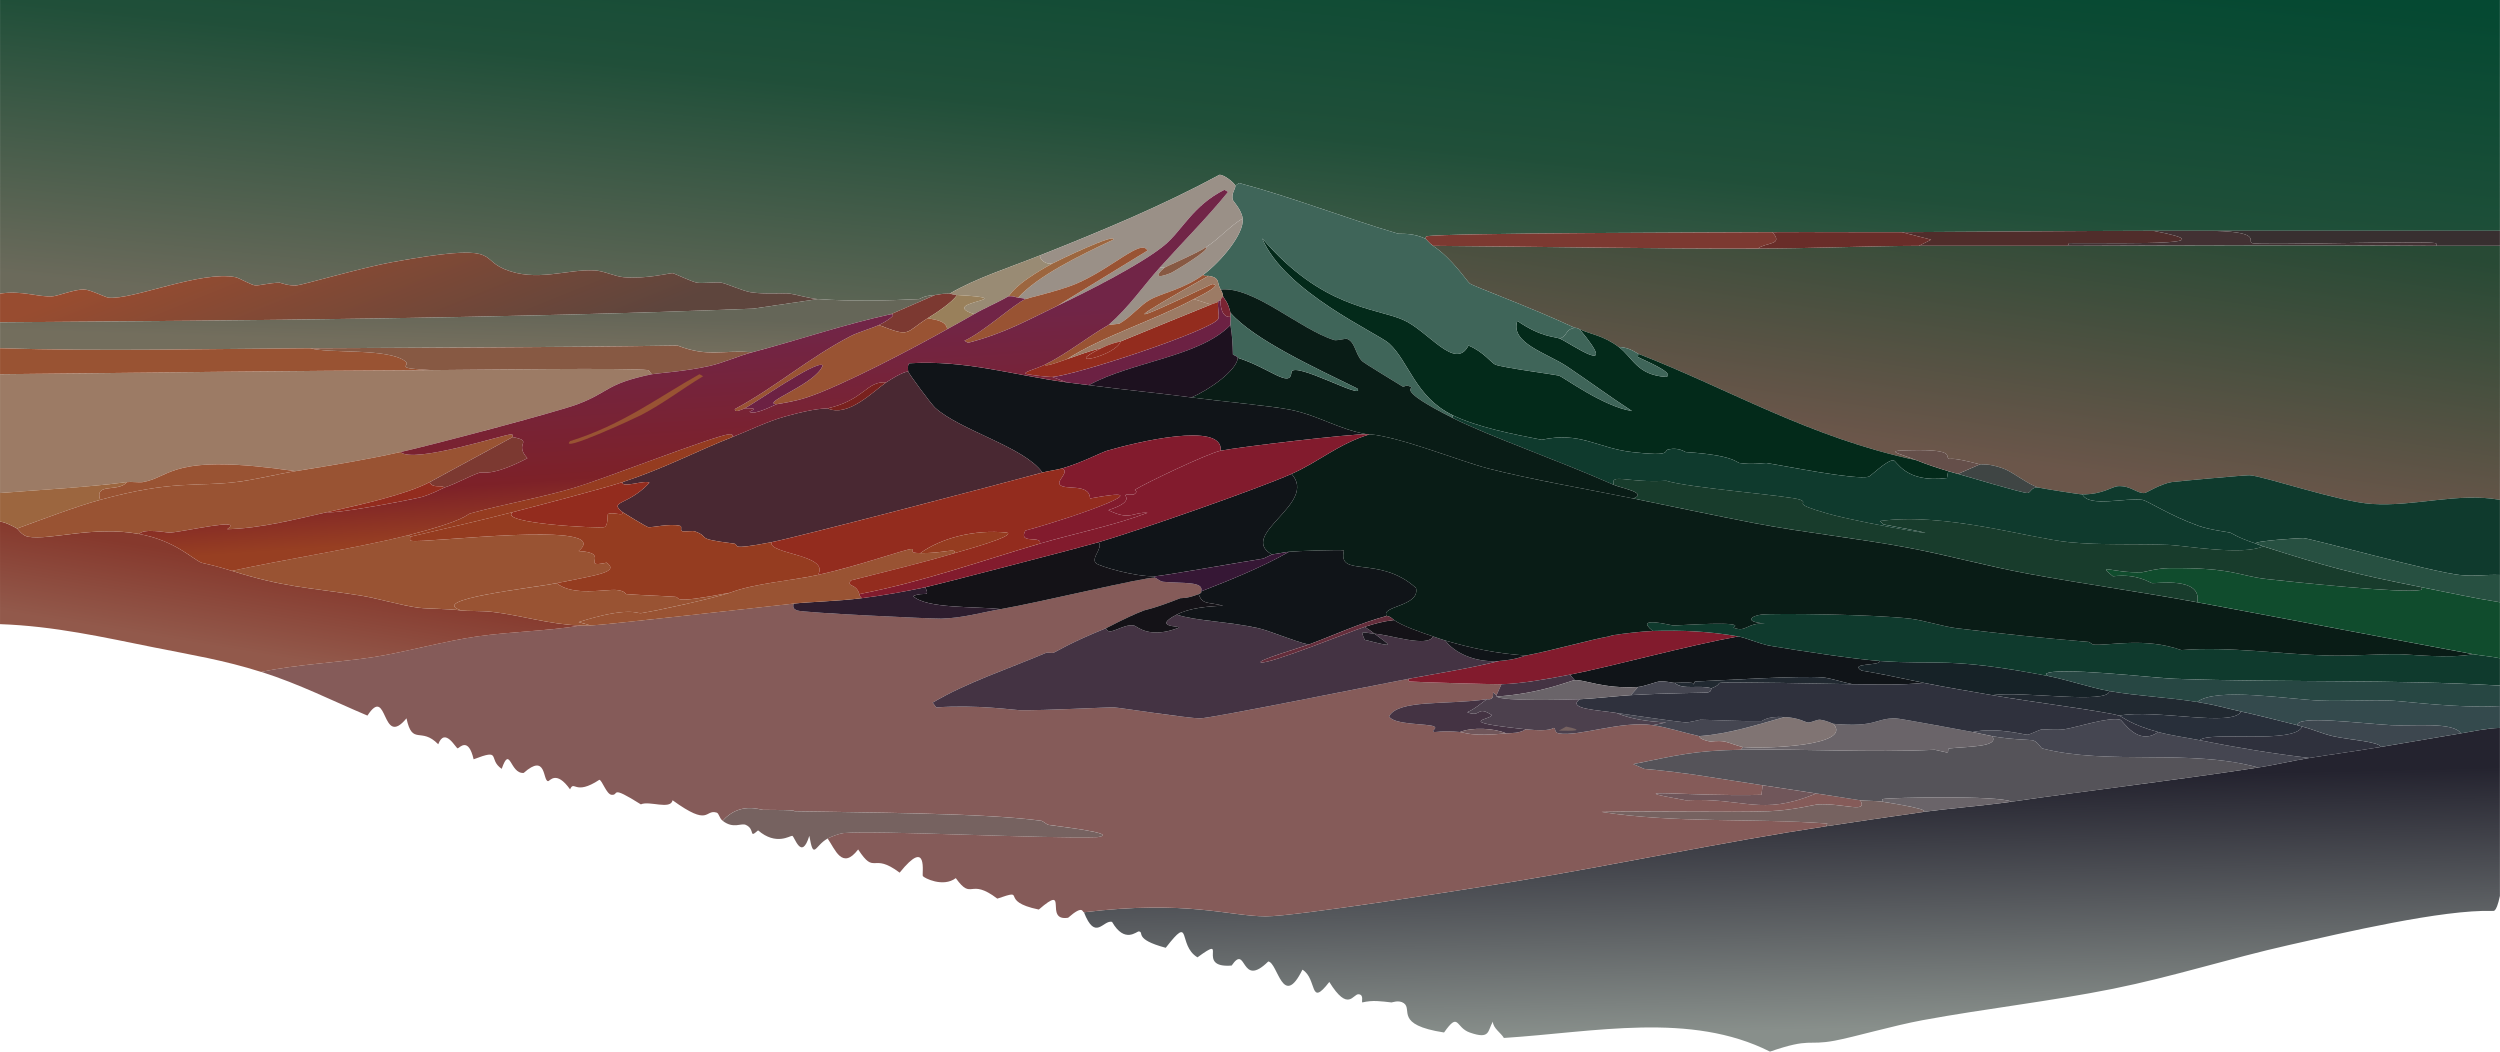 <?xml version="1.0" encoding="UTF-8"?>
<svg id="Layer_2" data-name="Layer 2" xmlns="http://www.w3.org/2000/svg" xmlns:xlink="http://www.w3.org/1999/xlink" viewBox="0 0 1923.95 809.29">
  <defs>
    <style>
      .cls-1 {
        fill: #2f313d;
      }

      .cls-1, .cls-2, .cls-3, .cls-4, .cls-5, .cls-6, .cls-7, .cls-8, .cls-9, .cls-10, .cls-11, .cls-12, .cls-13, .cls-14, .cls-15, .cls-16, .cls-17, .cls-18, .cls-19, .cls-20, .cls-21, .cls-22, .cls-23, .cls-24, .cls-25, .cls-26, .cls-27, .cls-28, .cls-29, .cls-30, .cls-31, .cls-32, .cls-33, .cls-34, .cls-35, .cls-36, .cls-37, .cls-38, .cls-39, .cls-40, .cls-41, .cls-42, .cls-43, .cls-44, .cls-45, .cls-46, .cls-47, .cls-48, .cls-49, .cls-50, .cls-51, .cls-52, .cls-53, .cls-54, .cls-55, .cls-56, .cls-57, .cls-58, .cls-59 {
        stroke-width: 0px;
      }

      .cls-2 {
        fill: #3d474f;
      }

      .cls-3 {
        fill: #7a2433;
      }

      .cls-4 {
        fill: url(#linear-gradient);
      }

      .cls-5 {
        fill: #344a4d;
      }

      .cls-6 {
        fill: #3f4544;
      }

      .cls-7 {
        fill: #000;
      }

      .cls-8 {
        fill: #282f3a;
      }

      .cls-9 {
        fill: #70565a;
      }

      .cls-10 {
        fill: #99805b;
      }

      .cls-11 {
        fill: url(#linear-gradient-6);
      }

      .cls-12 {
        fill: #932c1e;
      }

      .cls-13 {
        fill: #6c2143;
      }

      .cls-14 {
        fill: #9a9087;
      }

      .cls-15 {
        fill: #995333;
      }

      .cls-16 {
        fill: #183c2c;
      }

      .cls-17 {
        fill: #2d1d2e;
      }

      .cls-18 {
        fill: #953c20;
      }

      .cls-19 {
        fill: #875943;
      }

      .cls-20 {
        fill: url(#linear-gradient-5);
      }

      .cls-21 {
        fill: #7c3931;
      }

      .cls-22 {
        fill: #79211e;
      }

      .cls-23 {
        fill: #9c7b65;
      }

      .cls-24 {
        fill: #998b74;
      }

      .cls-25 {
        fill: #361735;
      }

      .cls-26 {
        fill: #382f30;
      }

      .cls-27 {
        fill: #162227;
      }

      .cls-28 {
        fill: url(#linear-gradient-2);
      }

      .cls-29 {
        fill: #821b2d;
      }

      .cls-30 {
        fill: #032a1a;
      }

      .cls-31 {
        fill: #766260;
      }

      .cls-32 {
        fill: #091c16;
      }

      .cls-33 {
        fill: url(#linear-gradient-7);
      }

      .cls-34 {
        fill: #1d111f;
      }

      .cls-35 {
        fill: #212931;
      }

      .cls-36 {
        fill: url(#linear-gradient-3);
      }

      .cls-37 {
        fill: #275041;
      }

      .cls-38 {
        fill: #0f3a2d;
      }

      .cls-39 {
        fill: #141217;
      }

      .cls-40 {
        fill: #274743;
      }

      .cls-41 {
        fill: #423133;
      }

      .cls-42 {
        fill: #692d29;
      }

      .cls-43 {
        fill: #492832;
      }

      .cls-44 {
        fill: #101418;
      }

      .cls-45 {
        fill: #555359;
      }

      .cls-46 {
        fill: #3f6559;
      }

      .cls-47 {
        fill: #807473;
      }

      .cls-48 {
        fill: #6a6469;
      }

      .cls-49 {
        fill: #454651;
      }

      .cls-50 {
        fill: #654f4a;
      }

      .cls-51 {
        fill: #502d2b;
      }

      .cls-52 {
        fill: #9c663f;
      }

      .cls-53 {
        fill: #4c404d;
      }

      .cls-54 {
        fill: url(#linear-gradient-4);
      }

      .cls-55 {
        fill: #443343;
      }

      .cls-56 {
        fill: #1c1921;
      }

      .cls-57 {
        fill: #642d3b;
      }

      .cls-58 {
        fill: #104c2d;
      }

      .cls-59 {
        fill: #855b59;
      }
    </style>
    <linearGradient id="linear-gradient" x1="980.17" y1="-86.24" x2="939.17" y2="307.88" gradientUnits="userSpaceOnUse">
      <stop offset="0" stop-color="#054932"/>
      <stop offset=".47" stop-color="#204f39"/>
      <stop offset="1" stop-color="#6b6a5b"/>
    </linearGradient>
    <linearGradient id="linear-gradient-2" x1="1535.1" y1="143.86" x2="1503.89" y2="349.44" gradientUnits="userSpaceOnUse">
      <stop offset="0" stop-color="#284a35"/>
      <stop offset="1" stop-color="#6b564a"/>
    </linearGradient>
    <linearGradient id="linear-gradient-3" x1="274.2" y1="138.62" x2="341.49" y2="305.49" gradientUnits="userSpaceOnUse">
      <stop offset="0" stop-color="#984c30"/>
      <stop offset="1" stop-color="#5e453d"/>
    </linearGradient>
    <linearGradient id="linear-gradient-4" x1="359.76" y1="239.32" x2="358.96" y2="265.3" gradientUnits="userSpaceOnUse">
      <stop offset="0" stop-color="#656658"/>
      <stop offset="1" stop-color="#736e5d"/>
    </linearGradient>
    <linearGradient id="linear-gradient-5" x1="1378.39" y1="603" x2="1382.8" y2="792.77" gradientUnits="userSpaceOnUse">
      <stop offset="0" stop-color="#24232f"/>
      <stop offset="1" stop-color="#888f8b"/>
    </linearGradient>
    <linearGradient id="linear-gradient-6" x1="224.08" y1="438.6" x2="212.85" y2="505.69" gradientUnits="userSpaceOnUse">
      <stop offset="0" stop-color="#86392d"/>
      <stop offset="1" stop-color="#92594b"/>
    </linearGradient>
    <linearGradient id="linear-gradient-7" x1="524.71" y1="258.7" x2="534.32" y2="402.64" gradientUnits="userSpaceOnUse">
      <stop offset="0" stop-color="#712547"/>
      <stop offset=".72" stop-color="#7d2128"/>
      <stop offset="1" stop-color="#973f22"/>
    </linearGradient>
  </defs>
  <g id="arrière_nuit">
    <path id="background" class="cls-4" d="M.03,225.97C.19,150.65-.09,75.32.03,0h1923.86c.12,59.21-.16,118.42,0,177.62-75.78,0-151.55-.01-227.33,0-13.15,0-26.3-.02-39.45,0-64.55.1-128.99.76-193.51,1.05-33.19.15-66.39-.22-99.57,0-37.33.25-252.52.55-265.85,3.15-1.47.29-.94,1.41-.94,2.1-9.7-5.14-19.63-3.62-21.61-4.2-41.16-12.11-80.77-27.89-122.12-38.89l-2.82,2.1c-.54-2.08-8.66-8.61-12.21-8.41-42.92,23.27-89.48,42.7-138.09,62.01-23.57,9.37-49.39,17.55-69.51,29.43-8.83.07-6.77.77-11.27,1.05-9.33.58-11.54,3.12-12.21,3.15-26.02,1.29-52.08,1.81-77.97,0-6.52-.46-17.11-3.66-21.61-4.2-5.86-.7-18.3.75-30.06-1.05-5.7-.87-18.63-6.67-22.55-7.36-3.96-.69-14.88.69-18.79,0-4.16-.74-17.65-7.27-18.79-7.36-1.91-.15-20.32,4.68-37.58,3.15-6.96-.61-15.26-4.89-22.55-5.26-21.4-1.08-44.73,9.37-69.51-1.05-20.13-8.46-1.55-20.62-86.42-5.26-22.48,4.07-69.3,17.6-73.27,17.87-6.64.45-12.47-2.11-13.15-2.1-8.13.12-15.64,2.38-18.79,2.1-2.85-.26-12.6-5.84-15.03-6.31-27.12-5.25-78.88,17.44-97.7,15.77-2.43-.22-13.9-6.08-18.79-6.31-7.1-.33-20.38,5.01-24.42,5.26-11.68.72-23.27-4.74-40.39-2.1Z"/>
    <path class="cls-28" d="M1875.04,189.19c16.28.13,32.57-.1,48.85,0,.15,65.16-.06,130.33,0,195.49-32.48-5.87-65.53,5.36-98.64,3.15-25.22-1.68-83.22-21.47-93.94-22.07-3.03-.17-57.21,4.76-60.12,5.26-8.6,1.46-19.41,8.29-20.67,8.41-6.03.59-10.47-5.85-20.67-5.26-4.35.25-11.66,6.37-27.24,6.31-2.7-.01-32.28-4.78-33.82-5.26-8.88-2.71-19.1-11.74-27.24-14.71-11.21-4.1-16.89-2.9-17.85-3.15-22.13-5.83-22.34-3.88-23.48-4.2-4.77-1.33,8.49-8.53-39.45-6.31-6.19,1.05,2.31,2.62,14.09,7.36-82.34-17.51-143.51-54.48-214.18-81.98-4.54-2.74-7.9-4.77-15.03-5.26-12.18-9.03-21.18-9.45-30.06-13.66-2.98-1.41-3.6-.98-3.76-1.05-36.4-16.93-77.89-31.83-80.79-34.16-2.33-1.87-13.13-18.82-28.18-28.9,83.16.64,166.74,2.24,249.88,2.1,41.23-.07,82.71-1.95,124-2.1,38.15-.14,76.42.14,114.6,0,94.78-.35,188.89-.76,283.69,0Z"/>
    <path class="cls-23" d="M501.66,287.98c-35.72,7.37-32.63,13.89-57.3,23.12-16.17,6.05-112.01,31.37-136.21,36.79-26.77,5.99-53.61,10.34-80.79,14.71-96.43-14.25-95.09,4.59-117.42,8.41-2.83.48-8.86-.44-12.21,0-31.44,4.11-65.67,5.86-97.7,8.41.03-30.48-.05-60.96,0-91.44,110.84-1.2,221.69-2.57,332.54-3.15,29.29-.15,153.01-1.95,166.27,0,.7.1,1.42,1.92,2.82,3.15Z"/>
    <path class="cls-36" d="M629.42,230.18q-24.89,3.68-49.79,7.36C386.61,245.06,193.45,246.65.03,248.04c.01-7.36-.02-14.71,0-22.07,17.13-2.64,28.72,2.82,40.39,2.1,4.04-.25,17.33-5.58,24.42-5.26,4.89.22,16.36,6.09,18.79,6.31,18.82,1.67,70.57-21.02,97.7-15.77,2.43.47,12.18,6.05,15.03,6.31,3.14.28,10.66-1.98,18.79-2.1.68-.01,6.51,2.55,13.15,2.1,3.97-.27,50.79-13.8,73.27-17.87,84.88-15.37,66.3-3.21,86.42,5.26,24.78,10.42,48.12-.03,69.51,1.05,7.29.37,15.59,4.64,22.55,5.26,17.26,1.52,35.67-3.3,37.58-3.15,1.14.09,14.62,6.62,18.79,7.36,3.9.69,14.82-.69,18.79,0,3.91.68,16.85,6.49,22.55,7.36,11.76,1.8,24.2.35,30.06,1.05,4.5.54,15.08,3.75,21.61,4.2Z"/>
    <path class="cls-54" d="M719.6,227.02q-16.91,7.36-33.82,14.71c-37.15,8.16-71.04,19.86-107.09,29.43-21.57-2.25-32.74,4.29-57.3-5.26-94.21,1.52-188.51,1.56-282.75,2.1-79.54.45-159.06,2.5-238.6,0,.01-6.66-.01-13.31,0-19.97,193.42-1.39,386.58-2.99,579.6-10.51q24.89-3.68,49.79-7.36c25.89,1.81,51.95,1.29,77.97,0,.67-.03,2.88-2.58,12.21-3.15Z"/>
    <path class="cls-15" d="M238.63,268.01c15.64,4.26,59.7-.29,73.27,9.98,4.94,3.74-10.81,5.4,20.67,6.83-110.85.58-221.71,1.95-332.54,3.15.01-6.66-.01-13.31,0-19.97,79.54,2.5,159.07.45,238.6,0Z"/>
    <path class="cls-26" d="M1923.89,177.62c.01,3.85,0,7.71,0,11.56-16.28-.1-32.57.13-48.85,0,0-.73.5-1.82-.94-2.1-10.39-2.02-134.87,2.03-140.91,0-4.35-1.47,9.55-9.42-36.64-9.46,75.78-.01,151.55,0,227.33,0Z"/>
    <path class="cls-21" d="M1364.02,178.68c8.94,10.08-4.53,7.53-11.27,12.61-83.14.14-166.72-1.46-249.88-2.1-2.91-1.95-5.05-4.95-5.64-5.26,0-.69-.53-1.82.94-2.1,13.32-2.6,228.52-2.91,265.85-3.15Z"/>
    <path class="cls-51" d="M1657.1,177.62c57.58,10.95-8.99,9.51-64.82,9.46l-.94,2.1c-38.18.14-76.46-.14-114.6,0q4.7-2.36,9.39-4.73-11.27-2.89-22.55-5.78c64.52-.3,128.97-.95,193.51-1.05Z"/>
    <path class="cls-42" d="M1463.59,178.68q11.27,2.89,22.55,5.78-4.7,2.36-9.39,4.73c-41.28.15-82.77,2.03-124,2.1,6.74-5.08,20.21-2.53,11.27-12.61,33.18-.22,66.39.15,99.57,0Z"/>
    <path class="cls-41" d="M1696.56,177.62c46.19.04,32.28,7.99,36.64,9.46,6.03,2.03,130.52-2.02,140.91,0,1.44.28.95,1.37.94,2.1-94.81-.76-188.91-.35-283.69,0l.94-2.1c55.83.05,122.4,1.49,64.82-9.46,13.15-.02,26.3,0,39.45,0Z"/>
    <path class="cls-19" d="M578.69,271.17c-11.08,2.94-21.57,7.94-32.88,10.51-18.05,4.1-40.9,5.64-44.15,6.31-1.4-1.23-2.12-3.05-2.82-3.15-13.26-1.95-136.98-.15-166.27,0-31.47-1.44-15.73-3.09-20.67-6.83-13.57-10.28-57.63-5.72-73.27-9.98,94.24-.54,188.54-.58,282.75-2.1,24.57,9.55,35.73,3,57.3,5.26Z"/>
    <path class="cls-6" d="M1568.8,375.22c-5.59-.71-5.87,3.94-8.45,4.2-2.93.3-47.07-12.82-53.54-14.71q8.45-3.68,16.91-7.36c.96.25,6.64-.95,17.85,3.15,8.14,2.98,18.37,12,27.24,14.71Z"/>
    <g>
      <g>
        <path class="cls-20" d="M1923.89,560.2c-.03,43.09.05,86.18,0,129.28-3.13,14.69-5.41,10.91-5.64,11.56-38.21-1.26-115.14,16.87-156.88,26.28-45.6,10.28-88.95,24.3-135.27,33.63-47.69,9.6-98.33,15.28-146.54,24.17-22.69,4.19-52.78,12.99-67.64,15.77-21.36,3.99-18.06-2.48-49.79,8.41-61.2-30.86-134.54-15.04-204.79-10.51-1.89-3.6-8.54-7.62-8.45-12.61-4.23,7.13-1.79,14.06-17.85,8.41-11.11-3.91-8.14-16.43-19.73,0-38.48-5.96-23.86-17.69-31-22.6-3.87-2.66-8.93-.48-9.39-.53-8.15-.88-14.37-1.96-22.55,0-.73-.79,1.47-5.97-2.82-6.31-4.37-.34-7.88,14.19-22.55-9.46-15.66,20.32-9.02-2.39-20.67-9.46-15.22,30.89-18.85-5.31-26.3-6.31-21.66,21.45-16.32-14.3-28.18,3.15-28.66,2.34-1.11-24.85-26.3-6.31-15.69-9.44-3.8-34-24.42-7.36-25.03-6.68-16.18-11.96-20.67-12.61-1.63-.24-10.84,9.74-20.67-7.36-6.86-1.66-12.76,15.28-21.61-7.36,79.17-9.7,111.64,3.04,139.97,3.15,21.89.09,155.03-20.91,187.88-26.28,81.46-13.32,161.29-30.6,243.3-43.09,23.57-3.59,47.72-7.12,71.39-10.51,23.36-3.34,47.98-5.02,71.39-8.41,63.14-9.14,126.76-16.57,189.76-26.28,13.45-2.07,26.29-5.23,39.45-7.36,18.07-2.92,36.39-5.37,54.48-8.41,20.69-3.47,41.33-7,62-10.51,9.84-1.67,19.63-3.87,30.06-4.2Z"/>
        <path class="cls-59" d="M888.69,444.59c1.42.09,3.61,2.86,6.58,3.15,14.4,1.41,31.66-.59,29.12,7.36-.26.1,1.17.91-1.88,2.1-9.95,3.9-13.47,2.91-14.09,3.15-21.17,8.34-26.81,8.91-28.18,9.46-15.78,6.34-26.32,12.53-29.12,13.66-28.77,11.7-37.63,17.75-40.39,18.92-.89.38-4.75-.38-5.64,0-29.71,12.59-61.57,22.99-87.36,38.36q1.41,1.84,2.82,3.68c30.36-2.33,60.46,2.04,63.88,2.1,20.39.38,67.14-2.38,73.27-2.1,3.71.17,56.73,8.4,65.76,8.41,8.48,0,138.56-26.3,160.63-30.48-.02.71-.46,1.92.94,2.1,3.43.46,63.77,2.21,70.45,2.1q-1.88,4.2-3.76,8.41-1.41-1.05-2.82-2.1c1.05,6.98-4.23,4.92-4.7,5.26-31.96,4.54-67.79-.02-75.15,13.14,3.35,6.84,30.89,5.46,34.76,7.88,2.64,1.65-3.18,3.22,0,4.2.86.27,6.31-1.23,19.73,0,4.25.39,8.19,3.64,35.7,1.05,3.98-.37,9.85.14,15.03-3.15,20.22,2.15,20.54-1.27,21.61-1.05,1.46.3.22,3.59,3.76,4.2,15.5,2.67,47.61-9.89,72.33-6.31,11.96,1.73,24,5.9,35.7,8.41.53.11-1.02,2.21,8.45,4.2.53.11,5.67-.98,11.27,0,2.51.44,11.49,3.96,14.09,4.2l-1.88,2.1c-36.06.62-49.12,4.32-82.67,11.04l8.45,3.68c31.03,2.53,60.93,8.12,91.12,12.61q-.47,3.68-.94,7.36c-56.63,1.44-114.73-5.93-58.24,4.2,45.67-2.34,56.96,12.67,100.51-5.26,11.4,1.69,22.48,3.48,33.82,5.26,5.87,10.44-12.58,2.1-32.88,3.15-1.93.1-19.01,4.57-37.58,5.26-30.75,1.14-93.37-.47-128.7.53,56.58,8.85,115.88,4.66,173.79,8.93l-.94,2.1c-82.01,12.5-161.84,29.78-243.3,43.09-32.85,5.37-165.98,26.37-187.88,26.28-28.32-.12-60.8-12.85-139.97-3.15-1.36.17-.27-6.29-12.21,4.2-19.25,3.06,1.49-27.22-22.55-6.31-31.92-6.57-7.76-16.71-31.94-8.41-21.77-16.57-19.06,2.14-31.94-15.77-9.83,7.42-24.46-.16-25.36-1.58-.9-1.4,4.47-30.42-17.85-2.63-21.42-16.17-18.61,2.53-31.94-17.87-12.32,16.18-17.75-.24-23.48-8.41,2.88-1.56,9.38-3.92,12.21-4.2,23.78-2.37,155.89,4.52,195.39,3.15,18.51-2.82-30.25-8.29-37.58-9.46-1.32-.21-4.39-2.98-5.64-3.15-44.34-6.16-139.5-6.27-189.76-7.36-1.3-.03,4.77-1.05-24.42-1.05-2.04,0-17.85-6.39-31,8.41-2.72-2.1-2.68-5.73-4.7-6.31-9.34-2.66-4.95,11.45-33.82-9.46-1.61,7.62-17.87.13-24.42,3.15-24.7-15.53-16.25-6.73-22.55-7.36-3.92-.39-7.27-11.23-9.39-11.56-19.04,12.56-19.17-.05-22.55,7.36-10.7-15.02-15.57-6.25-16.91-6.31-4.23-.16-1.05-22.11-18.79-6.31-10.72.78-10.27-22.01-16.91-3.15-11.02-7.56.65-15.92-21.61-7.36-4.03-17.6-10.86-8.79-12.21-8.41-1.28.36-9.78-16.89-15.03-3.15-13.29-13.77-19.84,1.45-24.42-19.97-19.55,23.76-14.06-26.55-30.06-2.1-26.64-11.22-52.43-24.38-81.73-33.63,27.12-5.84,61.19-7.37,87.36-11.56,24.77-3.97,53.83-12.21,78.91-15.77,26.61-3.77,53.63-4.07,79.85-8.41,2.48.07,5.03.03,7.52,0,7.94-.11,132.08-14.16,155.94-16.82-.1,2.27-.9,3.72,2.82,5.26,4.49,1.86,105.27,6.45,110.85,6.31,16.88-.44,30.9-4.74,46.03-7.36,29.88-5.17,110.46-24.65,118.36-24.17Z"/>
        <path class="cls-45" d="M1737.89,590.68c-63,9.71-126.62,17.13-189.76,26.28-10.35-5.02-93.33-3.14-98.64-2.1-1.47.29-.94,1.41-.94,2.1-4.57-.72-14.31-.64-16.91-1.05-11.33-1.77-22.42-3.57-33.82-5.26-13.75-2.03-27.54-4.25-41.33-6.31-30.19-4.49-60.09-10.08-91.12-12.61l-8.45-3.68c33.54-6.72,46.61-10.42,82.67-11.04,49.83-.85,99.13,2.36,149.36,0,.5-.02,8.89,2.14,9.39,2.1,1.79-.14.07-2.97,1.88-3.15,14.47-1.49,38.87-1.1,32.88-9.46,14.14,2.69,29.55,2.81,31,3.15,4.15.98,6.5,6.04,7.52,6.31,50.67,13.19,113.71.04,166.27,14.71Z"/>
        <path class="cls-49" d="M1660.86,563.35c10.41,2.83,21.19,4.14,31.94,6.31,27.69,5.57,55.74,10.25,84.54,13.66-13.16,2.13-26.01,5.29-39.45,7.36-52.56-14.68-115.6-1.52-166.27-14.71-1.01-.26-3.36-5.33-7.52-6.31-1.45-.34-16.86-.47-31-3.15-6.34-1.2-11.83-2.57-15.03-3.15,18.7-3.98,40.11,2.25,42.27,2.1,1.67-.11,9.38-4.02,11.27-4.2,1.3-.13,10.39.89,16.91,0,8.52-1.16,34.82-9.9,43.21-7.36,1.96.59,13.49,20.71,29.12,9.46Z"/>
        <path class="cls-31" d="M1448.56,616.96c8.89,1.4,44.17,7.01,28.18,8.41-23.67,3.39-47.83,6.92-71.39,10.51l.94-2.1c-57.9-4.27-117.2-.09-173.79-8.93,35.32-.99,97.95.61,128.7-.53,18.56-.69,35.65-5.16,37.58-5.26,20.3-1.05,38.75,7.29,32.88-3.15,2.6.41,12.34.33,16.91,1.05Z"/>
        <path class="cls-48" d="M1548.14,616.96c-23.41,3.39-48.04,5.06-71.39,8.41,15.99-1.4-19.29-7-28.18-8.41,0-.69-.53-1.82.94-2.1,5.3-1.04,88.29-2.92,98.64,2.1Z"/>
        <path class="cls-44" d="M1446.68,508.7c.28,3.94-23.91,1.26-14.09,7.36,16.31,2.65,31.99,6.19,47.91,9.46-17.83,1.87-36.46,1.26-54.48,1.05-7-1.19-17.39-4.81-23.48-5.26-18.27-1.34-73.4,2.07-97.7,3.15-1.46.06-.42,2.03-1.88,2.1-.83.04,5.14-1.95-14.09-1.05-2.6.12-5.02-1.45-12.21-1.05-1.17.06-11.99,3.96-15.97,4.2-26.77,1.67-41.57-5.91-48.85-5.26l-3.76-4.2c34.2-6.78,89.43-22.17,129.63-29.43,6.7,1.2,16.15,5.81,25.36,7.36,20.72,3.48,64.12,10.16,83.61,11.56Z"/>
        <path class="cls-29" d="M1271.96,485.58c22.61-.74,44.13.34,65.76,4.2-40.2,7.26-95.44,22.65-129.63,29.43-14.5,2.88-37.69,7.12-52.61,7.36-6.68.11-67.02-1.65-70.45-2.1-1.4-.19-.96-1.39-.94-2.1,23.21-4.4,47.15-7.97,69.51-13.66,13.94-1.07,18.71-3.82,20.67-4.2,21.84-4.23,50.32-12.35,63.88-14.71l3.76-1.05c8.08-1.23,22.03-2.89,30.06-3.15Z"/>
        <g>
          <path class="cls-1" d="M1831.83,574.91c-18.1,3.04-36.41,5.49-54.48,8.41-28.8-3.41-56.85-8.09-84.54-13.66,7.46-7.24,73.12,3.31,78.91-10.51,8.02,2.01,15.36,5.44,23.48,7.36,11.95,2.81,37.05,4.32,36.64,8.41Z"/>
          <path class="cls-27" d="M1576.32,520.26c13.74,2.64,33.48,9.2,46.97,11.56-.71,10.41-66.84-.23-90.18,3.15-17.46-3.12-35.4-5.92-52.61-9.46-15.92-3.27-31.59-6.81-47.91-9.46-9.82-6.1,14.37-3.41,14.09-7.36,45,3.23,51.76-3.37,129.63,11.56Z"/>
          <path class="cls-35" d="M1690.92,540.23c16.04,2.61,21.28,4.62,33.82,7.36-6.68,12.25-65.87-2.1-93.94,3.15-9.34-3.1-71.12-11.02-97.7-15.77,23.34-3.39,89.47,7.26,90.18-3.15,22.2,3.89,45.41,4.79,67.64,8.41Z"/>
          <path class="cls-8" d="M1767.95,558.1c1.34.34,2.42.72,3.76,1.05-5.78,13.82-71.45,3.27-78.91,10.51-10.75-2.16-21.53-3.47-31.94-6.31-21.79-5.93-27.03-11.61-30.06-12.61,28.07-5.25,87.26,9.1,93.94-3.15,14.61,3.19,28.9,6.92,43.21,10.51Z"/>
        </g>
        <path class="cls-55" d="M1007.05,496.09c-4.37,1.62-40.69,12.44-36.64,13.66,5.83,1.76,69.19-23.91,79.85-27.33,2.71,1.62,5.17,3.47,7.52,5.26-9.59-.71-11.06-3.39-7.52,4.73,24.42,6.16,20.18,4.95,7.52-4.73,12.31.91,40.92,10.85,45.09,2.1,2.86.97,6.57,2.33,9.39,3.15,6.51,9.01,22.47,17.21,41.33,15.77-22.36,5.7-46.31,9.27-69.51,13.66-22.07,4.18-152.15,30.48-160.63,30.48-9.03,0-62.04-8.24-65.76-8.41-6.14-.28-52.89,2.48-73.27,2.1-3.42-.06-33.52-4.43-63.88-2.1q-1.41-1.84-2.82-3.68c25.8-15.37,57.65-25.78,87.36-38.36.89-.38,4.75.38,5.64,0,2.76-1.16,11.63-7.22,40.39-18.92,2.17,6.96,12.74-3.65,21.61-2.1,2.07.36,11.43,10.88,34.76,1.58-.26-1.37-20.79-.14-1.88-9.98,13.8,4.86,40.08,5.35,62.94,10.51,8.25,1.86,26.43,9.69,38.51,12.61Z"/>
        <path class="cls-44" d="M1067.17,474.01c-21.69,5.91-40.15,14.68-60.12,22.07-12.09-2.92-30.27-10.75-38.51-12.61-22.86-5.16-49.14-5.65-62.94-10.51,9.51-4.95,23.32-6.31,35.7-6.83-11.38-2.96-16.14-.57-18.79-8.93,3.05-1.19,1.62-2,1.88-2.1,23.25-9.1,47.3-18.83,67.64-30.48,5.63-.58,39.74-1.73,42.27-1.05-5.19,21.6,26.91,3.27,55.42,28.9,3.37,14.21-27.43,13.84-22.55,21.55Z"/>
        <path class="cls-31" d="M636.93,645.33c-9.99,5.42-10.67,17.26-14.09-2.1-6.12,19.84-11.38.21-13.15,0-1.67-.2-12.35,7.81-26.3-4.2-7.52,6.76-1.84-.73-9.39-4.2-3.75-1.72-9.37,3.37-17.85-3.15,13.15-14.8,28.96-8.41,31-8.41,29.19,0,23.12,1.02,24.42,1.05,50.26,1.09,145.41,1.2,189.76,7.36,1.25.17,4.31,2.94,5.64,3.15,7.32,1.17,56.08,6.64,37.58,9.46-39.51,1.37-171.61-5.52-195.39-3.15-2.83.28-9.34,2.64-12.21,4.2Z"/>
        <path class="cls-39" d="M845.48,417.26c3.86,4.24-6.46,12.49-1.88,16.29,2.71,2.25,29.2,10.25,45.09,9.98v1.05c-7.9-.48-88.48,19-118.36,24.17-20.14-2.18-57.11-.17-67.64-9.98,8.47-3.85,13.27,1.62,9.39-6.83,7.79-1.65,120.74-30.98,133.39-34.68Z"/>
        <path class="cls-48" d="M1518.07,563.35c3.2.58,8.69,1.95,15.03,3.15,6,8.36-18.4,7.97-32.88,9.46-1.81.19-.08,3.01-1.88,3.15-.5.04-8.89-2.13-9.39-2.1-50.23,2.36-99.53-.85-149.36,0l1.88-2.1c15.75,1.49,84.82-.67,69.51-17.87,33.83,2.95,31.88-4.43,47.91-4.2,3.1.04,50.25,8.89,59.18,10.51Z"/>
        <path class="cls-47" d="M1410.99,557.05c15.3,17.2-53.76,19.36-69.51,17.87-2.6-.25-11.58-3.77-14.09-4.2-5.6-.98-10.75.11-11.27,0-9.47-2-7.93-4.09-8.45-4.2,23.32-1.7,44.82-8.85,65.76-14.71,11.12.62,15.65,3.98,17.85,4.2,2.62.26,6.76-2.36,9.39-2.1,4.81.47,9.75,3.1,10.33,3.15Z"/>
        <path class="cls-55" d="M1144.2,538.13c-4.81,3.45-8.75,7.25-15.03,9.98,11.04,4.43,6.99-5.54,18.79,2.1.59,3.81-31.58,4.88,26.3,11.04-5.18,3.29-11.05,2.78-15.03,3.15-9.37-4.04-26.19-4.91-35.7-1.05-13.42-1.23-18.86.27-19.73,0-3.18-.99,2.64-2.56,0-4.2-3.87-2.42-31.41-1.04-34.76-7.88,7.36-13.15,43.19-8.6,75.15-13.14Z"/>
        <path class="cls-39" d="M905.6,472.96c-18.91,9.84,1.62,8.61,1.88,9.98-23.32,9.3-32.69-1.22-34.76-1.58-8.87-1.54-19.44,9.06-21.61,2.1,2.8-1.14,13.34-7.33,29.12-13.66,1.37-.55,7.01-1.12,28.18-9.46.62-.24,4.14.75,14.09-3.15,2.65,8.36,7.41,5.97,18.79,8.93-12.38.52-26.19,1.88-35.7,6.83Z"/>
        <path class="cls-9" d="M1397.83,610.65c-43.56,17.93-54.84,2.92-100.51,5.26-56.49-10.14,1.62-2.77,58.24-4.2q.47-3.68.94-7.36c13.79,2.05,27.58,4.27,41.33,6.31Z"/>
        <path class="cls-49" d="M1373.41,551.79c-20.93,5.86-42.43,13.02-65.76,14.71-11.7-2.51-23.74-6.68-35.7-8.41q5.17-1.05,10.33-2.1c-14.43-.76-26.52-2.44-38.51-7.36,7.83,1.25,50.42,7.24,53.54,7.36,2.31.09,10.68-2.11,11.27-2.1,15.6.28,31.41,1.33,46.97,1.05,1.01-.02,3.75-3.94,17.85-3.15Z"/>
        <path class="cls-55" d="M1211.84,523.41c-3.2.29-25.38,10.28-60.12,12.61v-1.05q1.88-4.2,3.76-8.41c14.91-.24,38.11-4.48,52.61-7.36l3.76,4.2Z"/>
        <path class="cls-9" d="M1159.23,564.4c-27.5,2.59-31.45-.66-35.7-1.05,9.51-3.85,26.33-2.99,35.7,1.05Z"/>
        <path class="cls-1" d="M1426.02,526.57c18.02.21,36.65.82,54.48-1.05,17.21,3.53,35.14,6.34,52.61,9.46,26.57,4.74,88.35,12.67,97.7,15.77,3.03,1.01,8.27,6.69,30.06,12.61-15.63,11.25-27.16-8.87-29.12-9.46-8.39-2.54-34.69,6.19-43.21,7.36-6.52.89-15.61-.13-16.91,0-1.9.18-9.6,4.09-11.27,4.2-2.16.15-23.57-6.09-42.27-2.1-8.93-1.62-56.08-10.47-59.18-10.51-16.03-.23-14.08,7.15-47.91,4.2-.58-.05-5.53-2.68-10.33-3.15-2.63-.26-6.77,2.36-9.39,2.1-2.19-.22-6.73-3.58-17.85-4.2-14.1-.79-16.84,3.13-17.85,3.15-15.56.28-31.37-.77-46.97-1.05-.59-.01-8.96,2.19-11.27,2.1-3.13-.12-45.72-6.11-53.54-7.36-14.23-2.27-37.85-2.96-28.18-10.51,9.64-.35,28.6-2.49,39.45-3.15,29.42-1.8,56.35-1.61,59.18-2.1,3.19-.56,2.56-3.05,2.82-3.15,6.72-2.59,5.18-3.94,6.58-4.2,5.96-1.11,85.6.85,102.39,1.05Z"/>
        <g>
          <path class="cls-38" d="M1903.22,503.44c6.47,1.2,14.15,1.72,20.67,3.15,0,7.01,0,14.01,0,21.02-83.24-4.94-167.51-2.24-250.82-5.26-14.95-.54-91.97-9.63-98.64-3.68l1.88,1.58c-77.88-14.93-84.64-8.34-129.63-11.56-19.49-1.4-62.89-8.08-83.61-11.56-9.21-1.55-18.66-6.16-25.36-7.36-21.63-3.86-43.15-4.94-65.76-4.2-15.13-12.05,14.27-4.19,15.97-4.2,5.08-.04,56.63-3.9,46.03,1.58,10.11,4.15,9.56-3.67,24.42-3.15-16.6-1.11-10.63-5.92-2.82-6.83,10.03-1.17,87.47-.15,114.6,3.15,10.59,1.29,25.1,6.07,35.7,7.36,33.77,4.11,67.21,7.73,101.45,10.51.88.07,2.89,2.03,3.76,2.1,12.28.95,39.29-5.87,67.64,4.2,37.56-2.95,75.3,3.21,112.73,4.2,18.35.49,36.26-1.17,54.48-1.05,7.81.05,39.55,3.62,57.3,0Z"/>
          <path class="cls-40" d="M1923.89,527.62c0,5.26,0,10.51,0,15.77-32.15,1.91-72.37-3.73-83.61-4.2-15.88-.67-37.59.66-54.48,0-25.2-.99-80.19-10.5-94.88,1.05-22.22-3.62-45.43-4.52-67.64-8.41-13.49-2.36-33.23-8.93-46.97-11.56l-1.88-1.58c6.66-5.95,83.69,3.14,98.64,3.68,83.3,3.02,167.57.32,250.82,5.26Z"/>
          <path class="cls-5" d="M1923.89,543.38c0,5.61,0,11.21,0,16.82-10.43.33-20.22,2.53-30.06,4.2-5.58-9.13-37.8-5.38-53.54-6.31-25.84-1.52-72.48-7.77-72.33,0-14.31-3.59-28.6-7.32-43.21-10.51-12.54-2.74-17.78-4.75-33.82-7.36,14.69-11.55,69.68-2.04,94.88-1.05,16.89.66,38.61-.67,54.48,0,11.23.48,51.46,6.11,83.61,4.2Z"/>
          <path class="cls-2" d="M1893.83,564.4c-20.67,3.51-41.31,7.04-62,10.51.42-4.09-24.69-5.59-36.64-8.41-8.12-1.91-15.46-5.35-23.48-7.36-1.34-.33-2.42-.72-3.76-1.05-.14-7.77,46.5-1.52,72.33,0,15.75.93,47.97-2.83,53.54,6.31Z"/>
          <path class="cls-32" d="M1256.93,383.63c30.82,6.28,62.04,12.97,93,18.92,38.55,7.41,79.79,11.66,118.36,18.92,31.01,5.83,60.94,14.21,92.06,19.97,43.1,7.98,87.34,14.07,130.57,22.07,70.86,13.11,141.45,26.77,212.3,39.94-17.76,3.62-49.49.05-57.3,0-18.22-.12-36.13,1.54-54.48,1.05-37.43-1-75.17-7.15-112.73-4.2-28.35-10.07-55.36-3.25-67.64-4.2-.87-.07-2.88-2.03-3.76-2.1-34.24-2.78-67.68-6.4-101.45-10.51-10.59-1.29-25.11-6.07-35.7-7.36-27.13-3.3-104.57-4.32-114.6-3.15-7.81.91-13.78,5.72,2.82,6.83-14.87-.51-14.32,7.3-24.42,3.15,10.6-5.48-40.95-1.62-46.03-1.58-1.7.01-31.1-7.85-15.97,4.2-8.03.26-21.98,1.93-30.06,3.15-1.83.28-3.15.95-3.76,1.05-13.56,2.36-42.04,10.48-63.88,14.71-22.95-1.59-41.85-5.66-62-11.56-2.83-.83-6.53-2.18-9.39-3.15-9.42-3.19-23.38-7.91-30.06-12.61-1.6-1.13-2.66-2.81-5.64-3.15-4.88-7.7,25.92-7.34,22.55-21.55-28.52-25.63-60.62-7.3-55.42-28.9-2.53-.68-36.64.47-42.27,1.05-3.4.35-9.09,1.51-13.15,2.1-26.97-15.25,36.06-39.36,15.03-62.01,21.46-9.54,35.25-22.7,60.12-30.48,22.66,1.71,69.86,20.77,91.12,26.28,32.34,8.38,77.64,16.16,111.79,23.12Z"/>
          <path class="cls-44" d="M821.05,294.29c5.52.75,11.29,1.35,16.91,2.1,26.12,3.49,52.85,5.98,78.91,9.46,22.05,2.95,61.98,6.61,76.09,9.46,21.81,4.4,36.96,15.02,59.18,18.92-12.01-.59-99.88,9.99-112.73,12.61,2.22-22.87-65.57-6.36-87.36,0-4.39,1.28-20.71,9.77-34.76,13.66-4.04,1.12-10.96,2.04-15.03,3.15-14.17-19.8-63.32-32.33-82.67-49.92-2.86-2.6-20.44-26.35-20.67-27.85-.2-1.34-.61-5.69.94-6.31,43.05-2.66,80.07,9.1,121.18,14.71Z"/>
        </g>
        <path class="cls-44" d="M993.9,364.71c21.03,22.65-42,46.76-15.03,62.01-.42.06-6.16,3.09-6.58,3.15-13.82,2.12-78.96,13.58-83.61,13.66-15.89.27-42.38-7.74-45.09-9.98-4.59-3.81,5.73-12.05,1.88-16.29,30.83-9.03,122.25-40.92,148.42-52.55Z"/>
        <path class="cls-39" d="M1102.87,489.78c-4.17,8.75-32.78-1.19-45.09-2.1-2.34-1.79-4.81-3.64-7.52-5.26,7.87-2.53,13.53-4.15,22.55-5.26,6.68,4.71,20.64,9.42,30.06,12.61Z"/>
        <path class="cls-44" d="M1174.26,504.49c-1.96.38-6.73,3.13-20.67,4.2-18.86,1.45-34.83-6.76-41.33-15.77,20.15,5.9,39.05,9.97,62,11.56Z"/>
        <path class="cls-57" d="M1067.17,474.01c2.98.34,4.04,2.03,5.64,3.15-9.01,1.11-14.67,2.73-22.55,5.26-10.66,3.42-74.02,29.09-79.85,27.33-4.05-1.23,32.27-12.05,36.64-13.66,19.97-7.39,38.43-16.16,60.12-22.07Z"/>
        <path class="cls-7" d="M1241.9,488.73l-3.76,1.05c.61-.11,1.93-.77,3.76-1.05Z"/>
        <path class="cls-48" d="M1260.68,528.67q-2.82,3.15-5.64,6.31c-10.85.66-29.81,2.81-39.45,3.15-9.77.35-59.43,1.74-63.88-2.1,34.74-2.33,56.92-12.33,60.12-12.61,7.28-.65,22.07,6.93,48.85,5.26Z"/>
        <path class="cls-35" d="M1426.02,526.57c-16.79-.2-96.44-2.16-102.39-1.05-1.4.26.15,1.62-6.58,4.2-9.13-2.84-22.06,1.54-28.18-4.2,19.23-.9,13.27,1.09,14.09,1.05,1.46-.07.42-2.04,1.88-2.1,24.3-1.08,79.43-4.5,97.7-3.15,6.1.45,16.49,4.06,23.48,5.26Z"/>
        <path class="cls-49" d="M1288.87,525.52c6.12,5.75,19.05,1.36,28.18,4.2-.26.1.37,2.6-2.82,3.15-2.83.49-29.77.3-59.18,2.1q2.82-3.15,5.64-6.31c3.98-.25,14.8-4.14,15.97-4.2,7.19-.4,9.61,1.17,12.21,1.05Z"/>
        <g>
          <path class="cls-58" d="M1863.77,451.94c19.96,3.98,39.7,8.33,60.12,11.56.01,14.36,0,28.73,0,43.09-6.51-1.43-14.19-1.95-20.67-3.15-70.85-13.17-141.44-26.83-212.3-39.94,4.16-19.99-32.14-14.29-34.76-14.71-1.57-.26-11.59-7.62-30.06-5.26-13.08-10.54-.6-2.25,22.55-3.15,1.07-.04,11.49-3.06,20.67-3.15,49.51-.49,53.48,6.02,75.15,8.41,21.04,2.32,104.09,11.19,118.36,8.41,1.44-.28.95-1.37.94-2.1Z"/>
          <path class="cls-30" d="M1200.56,260.66c8.04,3.44,47.6,31.61,15.03-7.36,8.88,4.21,17.88,4.64,30.06,13.66,11.08,8.21,14.06,21.74,36.64,23.12,7.56-2.98-18.46-13.37-21.61-15.24-.55-.33.48-2.34,0-2.63,70.67,27.5,131.84,64.47,214.18,81.98,8.12,3.27,15.69,5.75,24.42,8.41q-.47,2.63-.94,5.26c-32.33,4.25-38.63-13.68-41.33-13.66-5.09.04-17.44,12.23-18.79,12.61-10.05,2.89-65.98-8.58-78.91-10.51-1-.15-11.05,1.53-20.67,0-2.18-.35-4.78-6.07-41.33-8.41-.73-.05-5.02-3.75-13.15-2.1-4.68.95,4,5.85-28.18,2.1-27.24-3.17-39.66-16-69.51-9.46-21.66-4.19-49.82-9.75-68.57-18.92-28.85-14.11-33.5-41.17-48.85-55.18-8.67-7.91-80.55-39.58-97.7-80.93,45.73,53.51,86.2,53.33,108.03,62.54,19.61,8.27,40.53,39.94,50.73,19.97,11.65,4.8,17.82,13.58,20.67,14.71,5.85,2.34,46.58,7.75,48.85,8.41,3.35.96,34.05,23.81,56.36,27.33-17.14-11.12-33.03-22.9-49.79-34.16-15.84-10.64-44.11-18-38.51-35.21,18.92,12.91,28.59,11.83,32.88,13.66Z"/>
          <path class="cls-38" d="M1499.29,362.61c2.5.76,5.09,1.39,7.52,2.1,6.47,1.9,50.61,15.01,53.54,14.71,2.58-.26,2.87-4.92,8.45-4.2,1.54.47,31.12,5.24,33.82,5.26,4.87,10.29,33.36,2.38,46.03,4.2,3.97.57,20.53,11.83,43.21,19.97,8.86,3.18,23.31,4.87,24.42,5.26,1.85.64,5.16,3.64,19.73,8.41.29.1,2.23,1.02,5.64,2.1-15.34,7.35-60.4-.53-72.33-1.05-24.51-1.07-52.29.36-77.03-2.1-31.38-3.13-95.3-23.14-145.6-16.29q1.41,1.31,2.82,2.63c80.86,15.16-12.61.3-43.21-8.41-29.54-8.4-13.59-7.38-20.67-10.51-7.21-3.19-86.49-9.15-103.33-14.71-29.92,1.86-43.14-6.09-40.39,3.15-43.92-19.4-95.63-37.25-124-51.5v-2.1c18.75,9.17,46.91,14.73,68.57,18.92,29.85-6.54,42.27,6.29,69.51,9.46,32.19,3.75,23.5-1.15,28.18-2.1,8.13-1.65,12.42,2.06,13.15,2.1,36.56,2.33,39.15,8.06,41.33,8.41,9.62,1.53,19.67-.15,20.67,0,12.93,1.93,68.85,13.4,78.91,10.51,1.34-.39,13.7-12.58,18.79-12.61,2.7-.02,9,17.91,41.33,13.66q.47-2.63.94-5.26Z"/>
          <g>
            <path class="cls-46" d="M1097.23,183.93c.58.31,2.73,3.31,5.64,5.26,15.05,10.08,25.85,27.03,28.18,28.9,2.9,2.33,44.39,17.23,80.79,34.16-7.73,1.63-4.61,5.08-11.27,8.41-4.29-1.83-13.95-.75-32.88-13.66-5.59,17.21,22.67,24.57,38.51,35.21,16.76,11.26,32.65,23.04,49.79,34.16-22.31-3.52-53.01-26.36-56.36-27.33-2.27-.65-42.99-6.07-48.85-8.41-2.85-1.14-9.01-9.91-20.67-14.71-10.2,19.97-31.12-11.7-50.73-19.97-21.83-9.21-62.3-9.02-108.03-62.54,17.15,41.35,89.03,73.02,97.7,80.93,15.35,14.01,19.99,41.07,48.85,55.18v2.1c-43.7-21.96-30.08-22.49-31.94-23.65-4.31-2.7-5.14.39-6.58-.53-6.48-4.11-29.06-17.62-31-19.44-5.46-5.14-5.38-15.53-12.21-17.34-.43-.11-7.59,1.61-9.39,1.05-26.47-8.21-62.07-41.59-87.36-38.89-3.22-5.12,0-9.21-9.39-10.51-1.49-.21-3.86.52-3.76-1.05,12.81-9.55,31.49-31.19,30.06-43.09-.8-6.7-7.18-13.16-7.52-14.19-1.62-4.98,2.39-9.06,1.88-11.04l2.82-2.1c41.35,11,80.96,26.78,122.12,38.89,1.98.58,11.91-.94,21.61,4.2Z"/>
            <path class="cls-46" d="M1215.59,253.3c32.57,38.96-6.99,10.79-15.03,7.36,6.66-3.33,3.54-6.78,11.27-8.41.16.08.78-.36,3.76,1.05Z"/>
          </g>
          <path class="cls-46" d="M1260.68,272.22c.48.29-.55,2.3,0,2.63,3.14,1.87,29.17,12.26,21.61,15.24-22.57-1.38-25.55-14.91-36.64-23.12,7.13.49,10.49,2.52,15.03,5.26Z"/>
          <path class="cls-16" d="M1741.65,420.41c50.13,16,67.71,20.69,122.12,31.53,0,.73.5,1.82-.94,2.1-14.27,2.78-97.32-6.09-118.36-8.41-21.68-2.39-25.64-8.9-75.15-8.41-9.18.09-19.6,3.11-20.67,3.15-23.15.91-35.62-7.38-22.55,3.15,18.47-2.36,28.49,5,30.06,5.26,2.62.43,38.92-5.28,34.76,14.71-43.24-8-87.47-14.1-130.57-22.07-31.12-5.76-61.05-14.14-92.06-19.97-38.58-7.26-79.81-11.51-118.36-18.92-30.96-5.95-62.18-12.63-93-18.92,11.65-4.43-9.36-8.01-15.03-10.51-2.74-9.25,10.47-1.29,40.39-3.15,16.85,5.57,96.12,11.52,103.33,14.71,7.07,3.13-8.87,2.11,20.67,10.51,30.6,8.71,124.07,23.56,43.21,8.41q-1.41-1.31-2.82-2.63c50.31-6.85,114.22,13.16,145.6,16.29,24.74,2.47,52.52,1.04,77.03,2.1,11.93.52,56.99,8.4,72.33,1.05Z"/>
          <path class="cls-32" d="M1117.9,321.62c28.36,14.25,80.08,32.1,124,51.5,5.67,2.51,26.68,6.08,15.03,10.51-34.14-6.96-79.44-14.75-111.79-23.12-21.26-5.51-68.46-24.56-91.12-26.28-.61-.05-1.26.03-1.88,0-22.22-3.9-37.37-14.52-59.18-18.92-14.11-2.85-54.04-6.51-76.09-9.46,13.81-5.78,35.15-21.02,35.7-30.48,25.11,8.06,40.36,23.85,41.33,11.04,1.68-9.01,57.39,22.43,50.73,12.61-31.6-15.54-79.91-37.71-97.7-58.33-2.13-9-4.28-9.61-5.64-12.61-.47-1.03.08-2.14-1.88-5.26,25.29-2.71,60.89,30.68,87.36,38.89,1.8.56,8.96-1.17,9.39-1.05,6.84,1.82,6.75,12.21,12.21,17.34,1.94,1.83,24.52,15.33,31,19.44,1.44.91,2.26-2.18,6.58.53,1.86,1.16-11.76,1.69,31.94,23.65Z"/>
          <path class="cls-46" d="M952.57,275.37c.07-1.18-3.75-2.14-3.76-2.63-.17-7.67-.53-14.96-1.88-22.6-.36-2.05.47-4.29,0-6.31-.24-1.02.24-2.13,0-3.15,17.78,20.63,66.09,42.8,97.7,58.33,6.66,9.81-49.04-21.62-50.73-12.61-.97,12.81-16.22-2.97-41.33-11.04Z"/>
        </g>
        <path class="cls-56" d="M1057.78,487.68c12.67,9.68,16.9,10.89-7.52,4.73-3.55-8.12-2.08-5.44,7.52-4.73Z"/>
        <g>
          <path class="cls-53" d="M1151.72,534.97v1.05c4.45,3.85,54.11,2.45,63.88,2.1-9.67,7.55,13.95,8.24,28.18,10.51,11.99,4.91,24.09,6.6,38.51,7.36q-5.17,1.05-10.33,2.1c-24.72-3.58-56.83,8.98-72.33,6.31-3.54-.61-2.3-3.9-3.76-4.2-1.07-.22-1.39,3.2-21.61,1.05-57.89-6.15-25.71-7.22-26.3-11.04-11.8-7.64-7.74,2.33-18.79-2.1,6.28-2.74,10.22-6.53,15.03-9.98.47-.33,5.74,1.72,4.7-5.26q1.41,1.05,2.82,2.1Z"/>
          <path class="cls-31" d="M1205.26,559.15c15.96,3.37,4.72,3.43-5.64,3.15q2.82-1.58,5.64-3.15Z"/>
        </g>
        <g>
          <path class="cls-11" d="M13.18,406.75c.49.28,3.83,5.5,8.45,6.31,17.06,2.97,49.98-8.67,85.48-2.1,27.7,5.13,40.34,18.86,47.91,22.07,1.04.44,9.03,1.78,23.48,6.31,40.81,12.77,56.6,12.42,98.64,18.92,11.55,1.79,33.2,8,45.09,9.46,8.07.99,20.77.56,32.88,2.1,4.23.54,16.1.2,23.48,1.05,22.02,2.53,44.77,9.85,68.57,10.51-26.22,4.34-53.24,4.64-79.85,8.41-25.08,3.55-54.13,11.8-78.91,15.77-26.17,4.19-60.25,5.72-87.36,11.56-29-9.16-52.89-12.95-82.67-18.92-38.69-7.76-76.73-16.42-118.36-17.87.02-26.28-.03-52.55,0-78.83,3.54.08,10.39,3.66,13.15,5.26Z"/>
          <path class="cls-17" d="M712.08,451.94c3.87,8.46-.93,2.98-9.39,6.83,10.52,9.82,47.49,7.8,67.64,9.98-15.13,2.62-29.15,6.91-46.03,7.36-5.58.15-106.36-4.45-110.85-6.31-3.72-1.54-2.92-2.98-2.82-5.26,12.94-1.44,33.21-1.77,52.61-4.2,15.78-1.98,33.71-5.19,48.85-8.41Z"/>
          <path class="cls-25" d="M924.38,455.1c2.54-7.95-14.72-5.95-29.12-7.36-2.97-.29-5.16-3.07-6.58-3.15v-1.05c4.64-.08,69.79-11.55,83.61-13.66.42-.06,6.16-3.09,6.58-3.15,4.06-.59,9.75-1.75,13.15-2.1-20.34,11.65-44.38,21.38-67.64,30.48Z"/>
          <g>
            <path class="cls-52" d="M97.73,371.01c-7,8.25-25.04.03-20.67,13.66-18.69,5.13-45.68,15.43-63.88,22.07-2.77-1.59-9.62-5.18-13.15-5.26,0-7.36,0-14.71,0-22.07,32.03-2.55,66.26-4.3,97.7-8.41Z"/>
            <path class="cls-14" d="M950.69,142.94c.51,1.97-3.5,6.06-1.88,11.04.34,1.03,6.71,7.49,7.52,14.19-10.09,5.91-17.38,15.1-28.18,22.07-8.39,5.42-30.74,14.78-31.94,15.77h-3.76c17.44-19.48,36.54-38.49,52.61-58.33l-2.82-1.58c-24.15,11.98-32.73,31.61-46.03,42.57-17.57,14.47-58.14,35.05-82.67,46.77l69.51-42.57c-4.58-9.65-27.21,13.84-55.42,25.75-11.64,4.91-36.79,10.81-38.51,11.56-2.1-.94-3.89-.74-5.64-1.05,15.01-16.76,47.48-32.62,73.27-44.67,2.71-5.71-42.96,16.19-46.97,18.39-5.37.82-9.79-3.31-9.39-6.31,48.61-19.31,95.16-38.74,138.09-62.01,3.55-.2,11.68,6.33,12.21,8.41Z"/>
            <path class="cls-24" d="M809.78,202.85c-30.59,16.8-31.86,24.07-33.82,25.22-7.72,4.57-18.36,8.99-26.3,13.66-29.61-9.59,40.87-11.6-13.15-14.71-4.11-.24-4.47-1.06-5.64-1.05,20.13-11.88,45.94-20.06,69.51-29.43-.4,2.99,4.02,7.12,9.39,6.31Z"/>
            <path class="cls-21" d="M730.87,225.97c1.16,0,1.52.81,5.64,1.05-3.58,5.56-15.24,13.3-22.55,17.87-18.11,11.32-12.59,15.04-37.58,5.26,4.38-2.14,14.48-8.06,9.39-8.41q16.91-7.36,33.82-14.71c4.5-.28,2.45-.98,11.27-1.05Z"/>
            <path class="cls-15" d="M394.57,336.33q-31.94,17.34-63.88,34.68c-18.1,9.59-54.11,17.61-78.91,23.12-24.83,5.52-50.51,12.39-77.03,13.14,14.05-9.26-33.19,2.01-44.15,2.63-2.06.12-19.72-3.62-23.48,1.05-35.5-6.57-68.42,5.07-85.48,2.1-4.62-.8-7.96-6.02-8.45-6.31,18.2-6.65,45.18-16.95,63.88-22.07,56.31-15.44,74.11-9.97,104.27-13.66,16.05-1.96,30.62-5.93,46.03-8.41,27.18-4.38,54.02-8.72,80.79-14.71,10.6,9.19,80.34-13.89,85.48-13.66,1.55.07.76,2.06.94,2.1Z"/>
            <path class="cls-15" d="M227.36,362.61c-15.41,2.48-29.98,6.44-46.03,8.41-30.16,3.69-47.96-1.78-104.27,13.66-4.37-13.63,13.67-5.41,20.67-13.66,3.35-.44,9.38.48,12.21,0,22.33-3.82,20.99-22.66,117.42-8.41Z"/>
            <path class="cls-15" d="M428.39,448.79c-17.79,3.65-100.77,12.45-73.27,21.02-12.11-1.54-24.81-1.11-32.88-2.1-11.89-1.46-33.54-7.67-45.09-9.46-42.04-6.5-57.83-6.15-98.64-18.92,39.73-8.71,98.1-17.85,135.27-27.33,1.68-.12,1.64.29,1.88,1.05.29.93-.82,2.7.94,3.15,8.93,2.29,157.89-16.68,128.7,7.88,25.87,1.21.19,13.65,21.61,8.93,10.14,7.49-7.93,9.49-38.51,15.77Z"/>
            <path class="cls-14" d="M926.26,211.26c-15.29,11.4-31.91,14.1-41.33,19.44-7.7,4.37-14.36,13.15-23.48,18.39-.3.17-8.15.88-8.45,1.05,16.05-13.92,26.31-29.45,39.45-44.14h3.76c-6.58,5.43-7.44,9.05,4.7,4.2,1.95-.78,31.47-18.48,27.24-19.97,10.8-6.97,18.09-16.16,28.18-22.07,1.43,11.9-17.25,33.54-30.06,43.09Z"/>
            <path class="cls-15" d="M930.02,212.31c-59.93,33.67-72.26,42.15,2.82,6.31,9.33.41-11.62,10.23-14.09,11.56-30.4,16.38-70.11,28.52-97.7,46.25-5.02,1.67-16.95,6.32-16.91,4.2,18.4-9.21,31.66-20.62,48.85-30.48.3-.17,8.15-.88,8.45-1.05,9.13-5.24,15.79-14.03,23.48-18.39,9.42-5.35,26.05-8.05,41.33-19.44-.1,1.57,2.26.85,3.76,1.05Z"/>
            <path class="cls-23" d="M939.41,222.82c1.96,3.11,1.41,4.22,1.88,5.26-1.24,1.29-1.68,1.56-1.88,3.15-2.28-.12-1.78,1-1.88,1.05-1.46.74-3.98,1.44-5.64,2.1q-6.58-2.1-13.15-4.2c2.47-1.33,23.42-11.16,14.09-11.56-75.08,35.85-62.75,27.36-2.82-6.31,9.4,1.3,6.17,5.39,9.39,10.51Z"/>
            <path class="cls-15" d="M813.54,235.43c-22.58,10.79-40.33,21.07-68.57,28.38l-2.82-1.58c14.54-6.54,38.31-28.28,46.97-32.06,1.72-.75,26.87-6.65,38.51-11.56,28.22-11.91,50.85-35.4,55.42-25.75l-69.51,42.57Z"/>
            <path class="cls-52" d="M783.48,229.12c-2.07-.36-3.31-1.54-7.52-1.05,1.95-1.16,3.23-8.42,33.82-25.22,4.01-2.2,49.67-24.1,46.97-18.39-25.8,12.05-58.26,27.91-73.27,44.67Z"/>
            <path class="cls-19" d="M896.2,206c1.19-.99,23.55-10.35,31.94-15.77,4.23,1.49-25.29,19.19-27.24,19.97-12.13,4.84-11.28,1.23-4.7-4.2Z"/>
            <path class="cls-10" d="M749.66,241.74c-6.82,4.01-13.73,7.66-20.67,11.56-1.05-5.67-6.21-6.82-15.03-8.41,7.31-4.57,18.97-12.3,22.55-17.87,54.02,3.12-16.46,5.13,13.15,14.71Z"/>
            <path class="cls-15" d="M728.99,253.3c-24.84,13.95-80.62,43.48-108.03,52.55-10.67,3.53-22.35,4.94-23.48,5.26-12.34-1.02,30.61-15.53,35.7-29.95-4.64-4.55-54.81,30.96-60.12,33.11-2.3.93-7.84,3.82-7.52.53,32.27-17.45,56.46-39.15,89.24-56.23,5.17-2.69,17.7-6.5,21.61-8.41,24.99,9.79,19.47,6.07,37.58-5.26,8.82,1.59,13.98,2.73,15.03,8.41Z"/>
            <path class="cls-43" d="M698.93,285.88c.22,1.5,17.81,25.25,20.67,27.85,19.35,17.59,68.5,30.13,82.67,49.92-34.29,9.36-188.94,49.81-208.54,53.6-35.53,6.88-23.47,1.76-29.12,1.05-32.09-4.04-16.36-4.42-30.06-9.46-1.28-.47-7.96.47-9.39,0-2.16-.72.26-3.69-1.88-4.2-8.03-1.94-21.56,1.55-24.42,1.05-1.36-.24-18.9-10.91-19.73-11.56-11.14-8.81,3.93-4.69,20.67-22.6-3.04-2.62-21.71,4.63-20.67-.53,32.49-10.67,56.77-23.83,84.54-34.68,13.15-5.14,26.04-11.73,40.39-15.77,24.79-6.97,31.27-5.93,32.88-6.31,15.6,7.3,35.55-13.47,45.09-19.97,3.04-2.07,12.48-8.05,16.91-8.41Z"/>
            <path class="cls-12" d="M809.78,290.08c-2.81.2-20-1.76-20.67-2.63-.98-1.29,9.05-3.84,15.03-6.83-.04,2.12,11.89-2.54,16.91-4.2,8.63-2.87,16.88-6.34,26.3-8.41-31.92,15.64,11.79,5.77,15.03-5.26,23.16-9.43,46.23-19.06,69.51-28.38,1.66-.66,4.18-1.36,5.64-2.1-.88,3.75,1.23,10.77,0,13.14-4.49,8.66-109.53,43.38-127.76,44.67Z"/>
            <path class="cls-18" d="M563.66,336.33c-27.77,10.85-52.05,24.02-84.54,34.68-15.01,4.93-64.67,17.97-84.54,23.12-25.98,6.74-52.5,12.74-78.91,18.92-.24-.77-.2-1.17-1.88-1.05,44.66-11.38,45.35-16.1,47.91-16.82,26.25-7.29,54.95-12.22,80.79-19.97,21.8-6.54,107.06-39.73,118.36-40.99,3.09-.34,3.17.84,2.82,2.1Z"/>
            <path class="cls-13" d="M946.93,243.84c.47,2.02-.36,4.26,0,6.31-23.65,24.46-76.17,28.1-108.97,46.25-5.62-.75-11.38-1.35-16.91-2.1l-11.27-4.2c18.22-1.29,123.26-36,127.76-44.67,1.23-2.37-.88-9.39,0-13.14.1-.05-.41-1.17,1.88-1.05-.41,3.23.55,13.4,7.52,12.61Z"/>
            <path class="cls-21" d="M341.97,375.22c-2.57-2.47-8.88,1.11-11.27-4.2q31.94-17.34,63.88-34.68c16.87,3.52.35,4.26,11.27,16.29-27.75,14.49-34.76,10.39-36.64,11.04-8.01,2.76-18.91,8.87-27.24,11.56Z"/>
            <path class="cls-13" d="M597.48,311.11c-1.09.3-16.81,8.76-20.67,5.78-.35-.27,9.54-3.3-3.76-2.63,5.31-2.15,55.48-37.66,60.12-33.11-5.09,14.43-48.03,28.93-35.7,29.95Z"/>
            <path class="cls-12" d="M341.97,375.22c-.96.31-9.55,5.06-17.85,7.36-5.85,1.62-64.33,12.9-72.33,11.56,24.8-5.51,60.81-13.53,78.91-23.12,2.39,5.32,8.7,1.73,11.27,4.2Z"/>
            <g>
              <path class="cls-33" d="M892.45,206c-13.15,14.69-23.41,30.22-39.45,44.14-17.19,9.86-30.45,21.27-48.85,30.48-5.98,2.99-16.01,5.54-15.03,6.83.66.87,17.86,2.83,20.67,2.63l11.27,4.2c-41.11-5.61-78.13-17.38-121.18-14.71-1.55.61-1.14,4.96-.94,6.31-4.42.36-13.86,6.33-16.91,8.41-15.25-1.26-16.4,13.3-45.09,19.97-1.6.37-8.09-.66-32.88,6.31-14.36,4.04-27.24,10.63-40.39,15.77.35-1.26.27-2.45-2.82-2.1-11.3,1.26-96.57,34.45-118.36,40.99-25.84,7.75-54.53,12.68-80.79,19.97-2.56.71-3.25,5.43-47.91,16.82-37.17,9.48-95.54,18.61-135.27,27.33-14.46-4.53-22.45-5.87-23.48-6.31-7.57-3.21-20.21-16.95-47.91-22.07,3.76-4.67,21.43-.94,23.48-1.05,10.97-.62,58.2-11.89,44.15-2.63,26.52-.75,52.2-7.62,77.03-13.14,8,1.34,66.48-9.94,72.33-11.56,8.3-2.3,16.89-7.05,17.85-7.36,8.33-2.69,19.23-8.8,27.24-11.56,1.87-.65,8.89,3.45,36.64-11.04-10.93-12.03,5.6-12.77-11.27-16.29-.18-.04.61-2.03-.94-2.1-5.14-.23-74.89,22.86-85.48,13.66,24.2-5.42,120.04-30.73,136.21-36.79,24.67-9.24,21.59-15.75,57.3-23.12,3.25-.67,26.1-2.2,44.15-6.31,11.31-2.57,21.8-7.57,32.88-10.51,36.05-9.57,69.94-21.27,107.09-29.43,5.09.34-5.01,6.27-9.39,8.41-3.9,1.91-16.44,5.71-21.61,8.41-32.78,17.08-56.97,38.78-89.24,56.23-.32,3.29,5.21.41,7.52-.53,13.3-.67,3.4,2.35,3.76,2.63,3.85,2.98,19.57-5.48,20.67-5.78,1.14-.31,12.82-1.73,23.48-5.26,27.41-9.07,83.19-38.6,108.03-52.55,6.94-3.9,13.85-7.55,20.67-11.56,7.94-4.67,18.59-9.1,26.3-13.66,4.2-.49,5.44.69,7.52,1.05,1.74.31,3.54.11,5.64,1.05-8.66,3.78-32.43,25.51-46.97,32.06l2.82,1.58c28.24-7.3,46-17.59,68.57-28.38,24.52-11.72,65.1-32.3,82.67-46.77,13.3-10.96,21.88-30.58,46.03-42.57l2.82,1.58c-16.07,19.84-35.17,38.85-52.61,58.33Z"/>
              <path class="cls-15" d="M538.3,287.98l2.82,1.58c-16.42,9.81-30.24,20.75-47.91,29.95-4.58,2.39-63.62,29.66-54.48,19.97,40.53-12.66,67.44-33.56,99.57-51.5Z"/>
            </g>
            <path class="cls-22" d="M682.02,294.29c-9.54,6.5-29.49,27.26-45.09,19.97,28.69-6.67,29.84-21.23,45.09-19.97Z"/>
            <path class="cls-34" d="M952.57,275.37c-.55,9.46-21.89,24.7-35.7,30.48-26.06-3.48-52.79-5.97-78.91-9.46,32.8-18.15,85.32-21.79,108.97-46.25,1.34,7.64,1.71,14.93,1.88,22.6.01.49,3.83,1.44,3.76,2.63Z"/>
            <path class="cls-3" d="M946.93,240.69c.24,1.02-.24,2.13,0,3.15-6.96.79-7.92-9.39-7.52-12.61.2-1.6.63-1.86,1.88-3.15,1.36,3.01,3.51,3.62,5.64,12.61Z"/>
            <path class="cls-23" d="M931.9,234.38c-23.28,9.32-46.35,18.95-69.51,28.38-.81.33-5.94.8-15.03,5.26-9.42,2.06-17.67,5.54-26.3,8.41,27.58-17.73,67.29-29.87,97.7-46.25q6.58,2.1,13.15,4.2Z"/>
            <path class="cls-12" d="M479.12,371.01c-1.04,5.15,17.63-2.09,20.67.53-16.73,17.91-31.8,13.79-20.67,22.6,1.77,3.76-8.39-.69-11.27,1.58-.52.41.45,8.96-2.82,9.98-3.53,1.11-82.44-2.81-70.45-11.56,19.87-5.15,69.53-18.19,84.54-23.12Z"/>
            <g>
              <path class="cls-15" d="M428.39,448.79c12.46,10.31,37.55,4.53,46.03,5.26,6.43.55,7.05,3.11,7.52,3.15,9.48.8,25.64,1.27,37.58,2.1,5.35.37-6.26,6.2,42.27-3.15-13.05,4.34-53.87,13.44-68.57,15.77-2.57.41-9.23-5.45-47.91,6.83q4.7,1.31,9.39,2.63c-2.48.03-5.04.07-7.52,0-23.8-.66-46.55-7.98-68.57-10.51-7.38-.85-19.25-.51-23.48-1.05-27.5-8.57,55.48-17.37,73.27-21.02Z"/>
              <path class="cls-15" d="M708.33,425.67c18.67.18,27.55-4.4,26.3,0-25.86,7.76-53.16,14.2-79.85,21.02-3.46,5.39,4.08,1.86,6.58,10.51.4,1.37.38,1.86,1.88,3.15-19.4,2.44-39.66,2.76-52.61,4.2-23.86,2.66-148,16.71-155.94,16.82q-4.7-1.31-9.39-2.63c38.67-12.29,45.34-6.43,47.91-6.83,14.7-2.32,55.52-11.43,68.57-15.77,18.81-7.24,48.6-9.42,67.64-13.66,33.3-7.42,68.34-20.28,72.33-19.97,3.25.25-4.08,3.05,6.58,3.15Z"/>
              <path class="cls-18" d="M479.12,394.14c.82.65,18.36,11.32,19.73,11.56,2.87.5,16.4-2.99,24.42-1.05,2.14.52-.28,3.49,1.88,4.2,1.43.47,8.11-.47,9.39,0,13.7,5.04-2.03,5.42,30.06,9.46,5.65.71-6.41,5.82,29.12-1.05-2.72,9.22,45.75,9.59,35.7,25.22-19.04,4.24-48.82,6.42-67.64,13.66-48.53,9.36-36.92,3.53-42.27,3.15-11.94-.83-28.09-1.3-37.58-2.1-.46-.04-1.09-2.6-7.52-3.15-8.48-.73-33.57,5.06-46.03-5.26,30.58-6.27,48.65-8.28,38.51-15.77-21.42,4.71,4.27-7.73-21.61-8.93,29.19-24.56-119.76-5.6-128.7-7.88-1.76-.45-.65-2.22-.94-3.15,26.41-6.17,52.93-12.18,78.91-18.92-11.99,8.75,66.93,12.67,70.45,11.56,3.27-1.03,2.29-9.57,2.82-9.98,2.89-2.27,13.04,2.18,11.27-1.58Z"/>
              <path class="cls-29" d="M1052.14,334.23c.62.03,1.27-.05,1.88,0-24.88,7.78-38.66,20.94-60.12,30.48-26.17,11.63-117.6,43.52-148.42,52.55-12.66,3.71-125.6,33.03-133.39,34.68-15.14,3.22-33.07,6.43-48.85,8.41-1.5-1.29-1.48-1.78-1.88-3.15,49.5-9.64,92.99-25.32,139.03-38.89,25.47-7.5,57.8-14.12,82.67-23.65-10.93-.88-13.25,6.44-30.06-2.1,19.83-6.33,12.35-10.96,13.15-11.56,1.54-1.16,6.05-.15,6.58-.53,4.25-3.02-.53-2.73.94-3.68,7.42-4.79,56.04-27.97,65.76-29.95,12.85-2.63,100.72-13.2,112.73-12.61Z"/>
              <path class="cls-12" d="M817.29,360.5c6.13,2.56-3.65,8.81-1.88,12.09,2.88,5.32,22.98-1.39,23.48,11.04,59.08-11.25-8.04,13.28-49.79,24.7-5.85,10.93,12.76,3.42,11.27,9.98-46.04,13.56-89.53,29.25-139.03,38.89-2.5-8.65-10.04-5.12-6.58-10.51,26.68-6.82,53.99-13.26,79.85-21.02,5.09-1.53,47.88-13.18,40.39-15.77-25.49-2.74-51.3,4.54-66.7,15.77-10.65-.1-3.32-2.9-6.58-3.15-3.99-.31-39.04,12.55-72.33,19.97,10.05-15.63-38.41-16.01-35.7-25.22,19.6-3.79,174.25-44.24,208.54-53.6,4.07-1.11,10.99-2.03,15.03-3.15Z"/>
              <path class="cls-18" d="M734.63,425.67c1.25-4.4-7.63.18-26.3,0,15.4-11.23,41.21-18.51,66.7-15.77,7.48,2.58-35.3,14.24-40.39,15.77Z"/>
              <path class="cls-29" d="M939.41,346.84c-9.72,1.99-58.33,25.17-65.76,29.95-1.47.95,3.31.66-.94,3.68-.52.37-5.03-.63-6.58.53-.8.6,6.68,5.23-13.15,11.56,16.81,8.55,19.13,1.22,30.06,2.1-24.86,9.53-57.19,16.14-82.67,23.65,1.49-6.56-17.12.95-11.27-9.98,41.75-11.42,108.87-35.95,49.79-24.7-.5-12.42-20.61-5.71-23.48-11.04-1.77-3.27,8-9.53,1.88-12.09,14.05-3.89,30.37-12.38,34.76-13.66,21.8-6.36,89.58-22.87,87.36,0Z"/>
            </g>
            <path class="cls-12" d="M862.39,262.76c-3.24,11.02-46.95,20.9-15.03,5.26,9.09-4.45,14.22-4.93,15.03-5.26Z"/>
          </g>
        </g>
      </g>
      <path class="cls-50" d="M1523.71,357.35q-8.45,3.68-16.91,7.36c-2.42-.71-5.02-1.34-7.52-2.1-8.73-2.66-16.31-5.14-24.42-8.41-11.78-4.74-20.28-6.31-14.09-7.36,47.95-2.23,34.68,4.97,39.45,6.31,1.15.32,1.35-1.63,23.48,4.2Z"/>
    </g>
    <g>
      <path class="cls-38" d="M1923.89,384.68c.02,19.27-.02,38.54,0,57.81-11.52-.45-19.33,1.3-31,0-22.04-2.45-113.77-27.92-120.24-28.38-1.97-.14-38.37,2.17-36.64,4.2-14.56-4.76-17.88-7.77-19.73-8.41-1.11-.39-15.56-2.08-24.42-5.26-22.68-8.14-39.24-19.4-43.21-19.97-12.67-1.82-41.16,6.09-46.03-4.2,15.58.06,22.89-6.05,27.24-6.31,10.2-.59,14.63,5.84,20.67,5.26,1.26-.12,12.06-6.95,20.67-8.41,2.91-.49,57.09-5.43,60.12-5.26,10.72.6,68.72,20.39,93.94,22.07,33.11,2.21,66.16-9.02,98.64-3.15Z"/>
      <path class="cls-37" d="M1923.89,442.48c0,7.01,0,14.01,0,21.02-20.42-3.24-40.16-7.58-60.12-11.56-54.41-10.85-71.99-15.53-122.12-31.53-3.4-1.09-5.34-2.01-5.64-2.1-1.74-2.04,34.66-4.34,36.64-4.2,6.47.45,98.2,25.92,120.24,28.38,11.67,1.3,19.48-.45,31,0Z"/>
    </g>
  </g>
</svg>